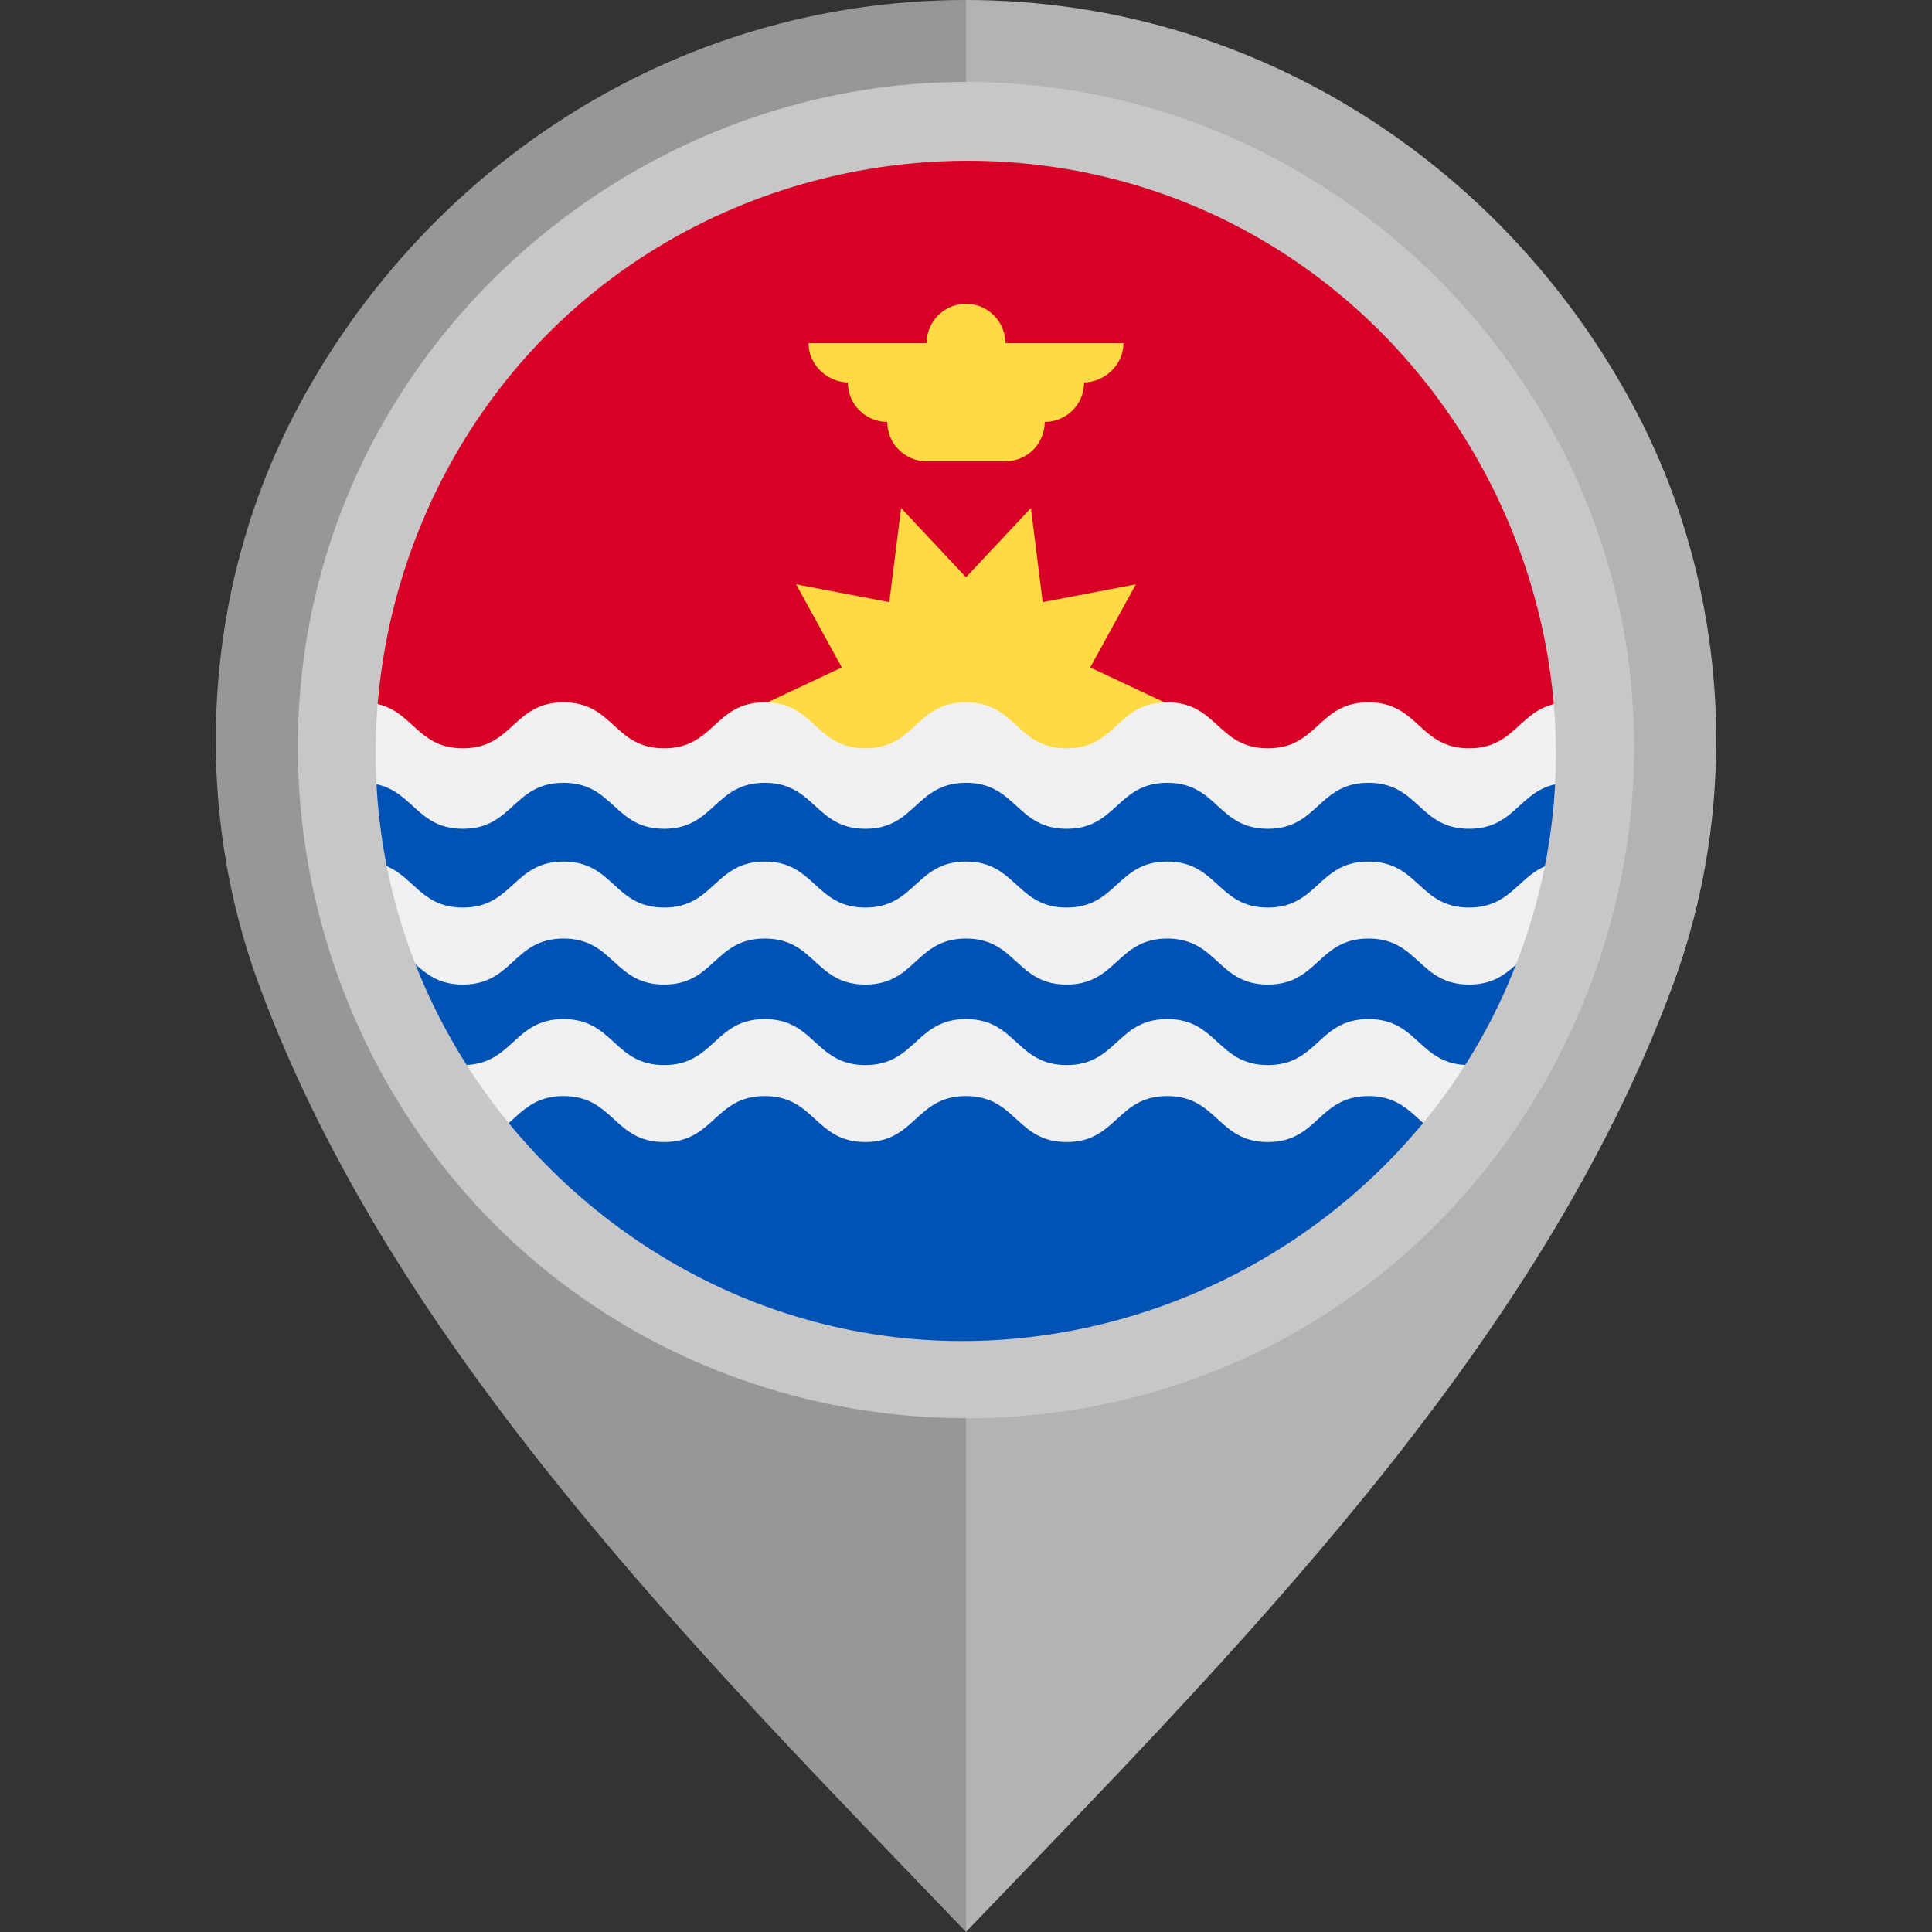 <?xml version="1.0" encoding="iso-8859-1"?>
<!-- Generator: Adobe Illustrator 19.0.0, SVG Export Plug-In . SVG Version: 6.00 Build 0)  -->
<svg version="1.1" id="Layer_1" xmlns="http://www.w3.org/2000/svg" xmlns:xlink="http://www.w3.org/1999/xlink" x="0px" y="0px"
	 viewBox="0 0 512 512" style="enable-background:new 0 0 512 512;" xml:space="preserve">
<rect x="0" y="0" width="512" height="512" fill="#333333" stroke="none"/>
<path style="fill:#B3B3B3;" d="M434.439,110.654C401.179,45.876,334.359,0.003,255.98,0v101.329
	c55.478,0.004,100.593,43.671,100.595,99.15c0,54.805-45.491,102.048-100.595,102.052V512
	c70.646-73.617,151.953-154.542,187.529-251.428C461.298,212.121,457.979,156.5,434.439,110.654z"/>
<path style="fill:#979797;" d="M68.492,260.572C104.067,357.458,185.374,438.383,256.02,512V302.531
	c-55.103-0.004-100.595-47.247-100.595-102.052c0.002-55.478,45.117-99.146,100.595-99.15V0
	c-78.379,0.003-145.199,45.876-178.46,110.654C54.021,156.5,50.702,212.121,68.492,260.572z"/>
<path style="fill:#D80027;" d="M96,198.773c0-88.365,71.634-160,160-160s160,71.635,160,160"/>
<g>
	<polygon style="fill:#FFDA44;" points="311.652,187.571 288.911,198.267 301.021,220.291 276.329,215.567 273.199,240.512 
		256,222.164 238.8,240.512 235.671,215.567 210.979,220.289 223.088,198.267 200.348,187.571 223.088,176.875 210.979,154.852 
		235.67,159.575 238.801,134.631 256,152.977 273.2,134.631 276.329,159.575 301.022,154.852 288.912,176.875 	"/>
	<path style="fill:#FFDA44;" d="M297.74,90.946h-31.305c0-5.76-4.673-10.433-10.435-10.433s-10.435,4.673-10.435,10.433H214.26
		c0,5.764,5.021,10.435,10.783,10.435h-0.348c0,5.762,4.671,10.435,10.434,10.435c0,5.762,4.672,10.435,10.434,10.435h20.87
		c5.761,0,10.434-4.673,10.434-10.435c5.761,0,10.434-4.673,10.434-10.435h-0.348C292.719,101.381,297.74,96.71,297.74,90.946z"/>
</g>
<path style="fill:#F0F0F0;" d="M416,198.773c0,88.365-71.634,160-160,160s-160-71.635-160-160
	C102.956,198.773,416,198.773,416,198.773z"/>
<g>
	<path style="fill:#0052B4;" d="M256,358.773c50.014,0,94.66-22.953,124.001-58.894c-5.277-3.596-8.126-9.412-17.337-9.412
		c-13.333,0-13.333,12.192-26.666,12.192c-13.333,0-13.333-12.192-26.666-12.192c-13.333,0-13.333,12.192-26.668,12.192
		c-13.334,0-13.334-12.192-26.668-12.192c-13.333,0-13.333,12.192-26.667,12.192c-13.331,0-13.331-12.192-26.665-12.192
		c-13.333,0-13.333,12.192-26.669,12.192c-13.333,0-13.333-12.192-26.668-12.192c-9.21,0-12.059,5.814-17.332,9.412
		C161.338,335.821,205.985,358.773,256,358.773z"/>
	<path style="fill:#0052B4;" d="M389.331,219.179c-13.332,0-13.332-12.192-26.667-12.192c-13.333,0-13.333,12.192-26.666,12.192
		c-13.333,0-13.333-12.192-26.666-12.192c-13.333,0-13.333,12.192-26.668,12.192c-13.334,0-13.334-12.192-26.668-12.192
		s-13.333,12.192-26.667,12.192c-13.331,0-13.331-12.192-26.665-12.192s-13.333,12.192-26.669,12.192
		c-13.333,0-13.333-12.192-26.668-12.192c-13.332,0-13.332,12.192-26.665,12.192c-13.262,0-13.339-12.057-26.458-12.186
		c0.369,7.318,1.243,14.505,2.563,21.53c10.628,1.563,11.558,11.989,23.893,11.989c13.332,0,13.332-12.192,26.665-12.192
		c13.334,0,13.334,12.192,26.668,12.192c13.335,0,13.335-12.192,26.669-12.192c13.333,0,13.333,12.192,26.665,12.192
		c13.333,0,13.333-12.192,26.667-12.192s13.333,12.192,26.668,12.192s13.334-12.192,26.668-12.192
		c13.332,0,13.332,12.192,26.666,12.192c13.332,0,13.332-12.192,26.666-12.192c13.334,0,13.334,12.192,26.667,12.192
		c12.338,0,13.268-10.427,23.895-11.989c1.322-7.025,2.194-14.21,2.564-21.53C402.671,207.123,402.594,219.179,389.331,219.179z"/>
	<path style="fill:#0052B4;" d="M362.665,248.727c-13.333,0-13.333,12.192-26.666,12.192c-13.333,0-13.333-12.192-26.666-12.192
		c-13.333,0-13.333,12.192-26.668,12.192c-13.334,0-13.334-12.192-26.668-12.192s-13.333,12.192-26.667,12.192
		c-13.331,0-13.331-12.192-26.665-12.192s-13.333,12.192-26.669,12.192c-13.333,0-13.333-12.192-26.668-12.192
		c-13.332,0-13.332,12.192-26.665,12.192c-9.527,0-12.249-6.223-17.889-9.777c3.756,10.848,8.64,21.169,14.523,30.817
		c1.023,0.188,2.138,0.293,3.365,0.293c13.332,0,13.332-12.192,26.665-12.192c13.334,0,13.334,12.192,26.668,12.192
		c13.335,0,13.335-12.192,26.669-12.192c13.333,0,13.333,12.192,26.665,12.192c13.333,0,13.333-12.192,26.667-12.192
		s13.333,12.192,26.668,12.192s13.334-12.192,26.668-12.192c13.332,0,13.332,12.192,26.666,12.192
		c13.332,0,13.332-12.192,26.666-12.192c13.334,0,13.334,12.192,26.667,12.192c1.23,0,2.343-0.107,3.366-0.293
		c5.884-9.648,10.769-19.969,14.525-30.817c-5.642,3.554-8.363,9.777-17.892,9.777C375.999,260.918,375.999,248.727,362.665,248.727
		z"/>
</g>
<path style="fill:#F0F0F0;" d="M415.504,186.131c-12.831,0.304-13.008,12.179-26.173,12.179c-13.332,0-13.332-12.192-26.667-12.192
	c-13.333,0-13.333,12.192-26.666,12.192c-13.333,0-13.333-12.192-26.666-12.192c-13.333,0-13.333,12.192-26.668,12.192
	c-13.334,0-13.334-12.192-26.668-12.192c-13.333,0-13.333,12.192-26.667,12.192c-13.331,0-13.331-12.192-26.665-12.192
	c-13.333,0-13.333,12.192-26.669,12.192c-13.333,0-13.333-12.192-26.668-12.192c-13.332,0-13.332,12.192-26.665,12.192
	c-13.162,0-13.34-11.875-26.17-12.179C96.17,190.304,96,194.518,96,198.773c0,2.914,0.083,5.81,0.238,8.686
	c13.089,0.148,13.178,12.183,26.428,12.183c13.332,0,13.332-12.19,26.665-12.19c13.334,0,13.334,12.19,26.668,12.19
	c13.335,0,13.335-12.19,26.669-12.19s13.333,12.19,26.665,12.19c13.333,0,13.333-12.19,26.667-12.19s13.333,12.19,26.668,12.19
	c13.334,0,13.334-12.19,26.668-12.19c13.332,0,13.332,12.19,26.666,12.19c13.332,0,13.332-12.19,26.666-12.19
	c13.334,0,13.334,12.19,26.667,12.19c13.253,0,13.34-12.035,26.432-12.183c0.154-2.875,0.237-5.771,0.237-8.686
	C416,194.518,415.83,190.304,415.504,186.131z"/>
<path style="fill:#C7C7C7;" d="M255.929,21.707c-73.745,0-141.451,47.552-166.61,116.806
	c-25.343,69.773-3.142,149.836,53.974,197.071c57.236,47.338,140.369,53.625,203.978,15.148
	c63.626-38.49,97.228-114.681,82.271-187.573C414.889,91.771,355.517,35.121,283.472,23.843
	C274.361,22.416,265.141,21.707,255.929,21.707 M398.59,263.184c-30.241,67.009-105.732,104.802-177.479,88.399
	c-55.215-12.621-100.384-55.764-115.778-110.195c-15.749-55.658,1.328-116.804,43.417-156.425
	c45.534-42.867,114.172-54.571,171.321-28.799c68.228,30.767,105.971,108.144,87.651,180.844
	C405.459,245.986,402.37,254.739,398.59,263.184C396.502,267.81,400.132,259.739,398.59,263.184"/>
<g>
</g>
<g>
</g>
<g>
</g>
<g>
</g>
<g>
</g>
<g>
</g>
<g>
</g>
<g>
</g>
<g>
</g>
<g>
</g>
<g>
</g>
<g>
</g>
<g>
</g>
<g>
</g>
<g>
</g>
</svg>
